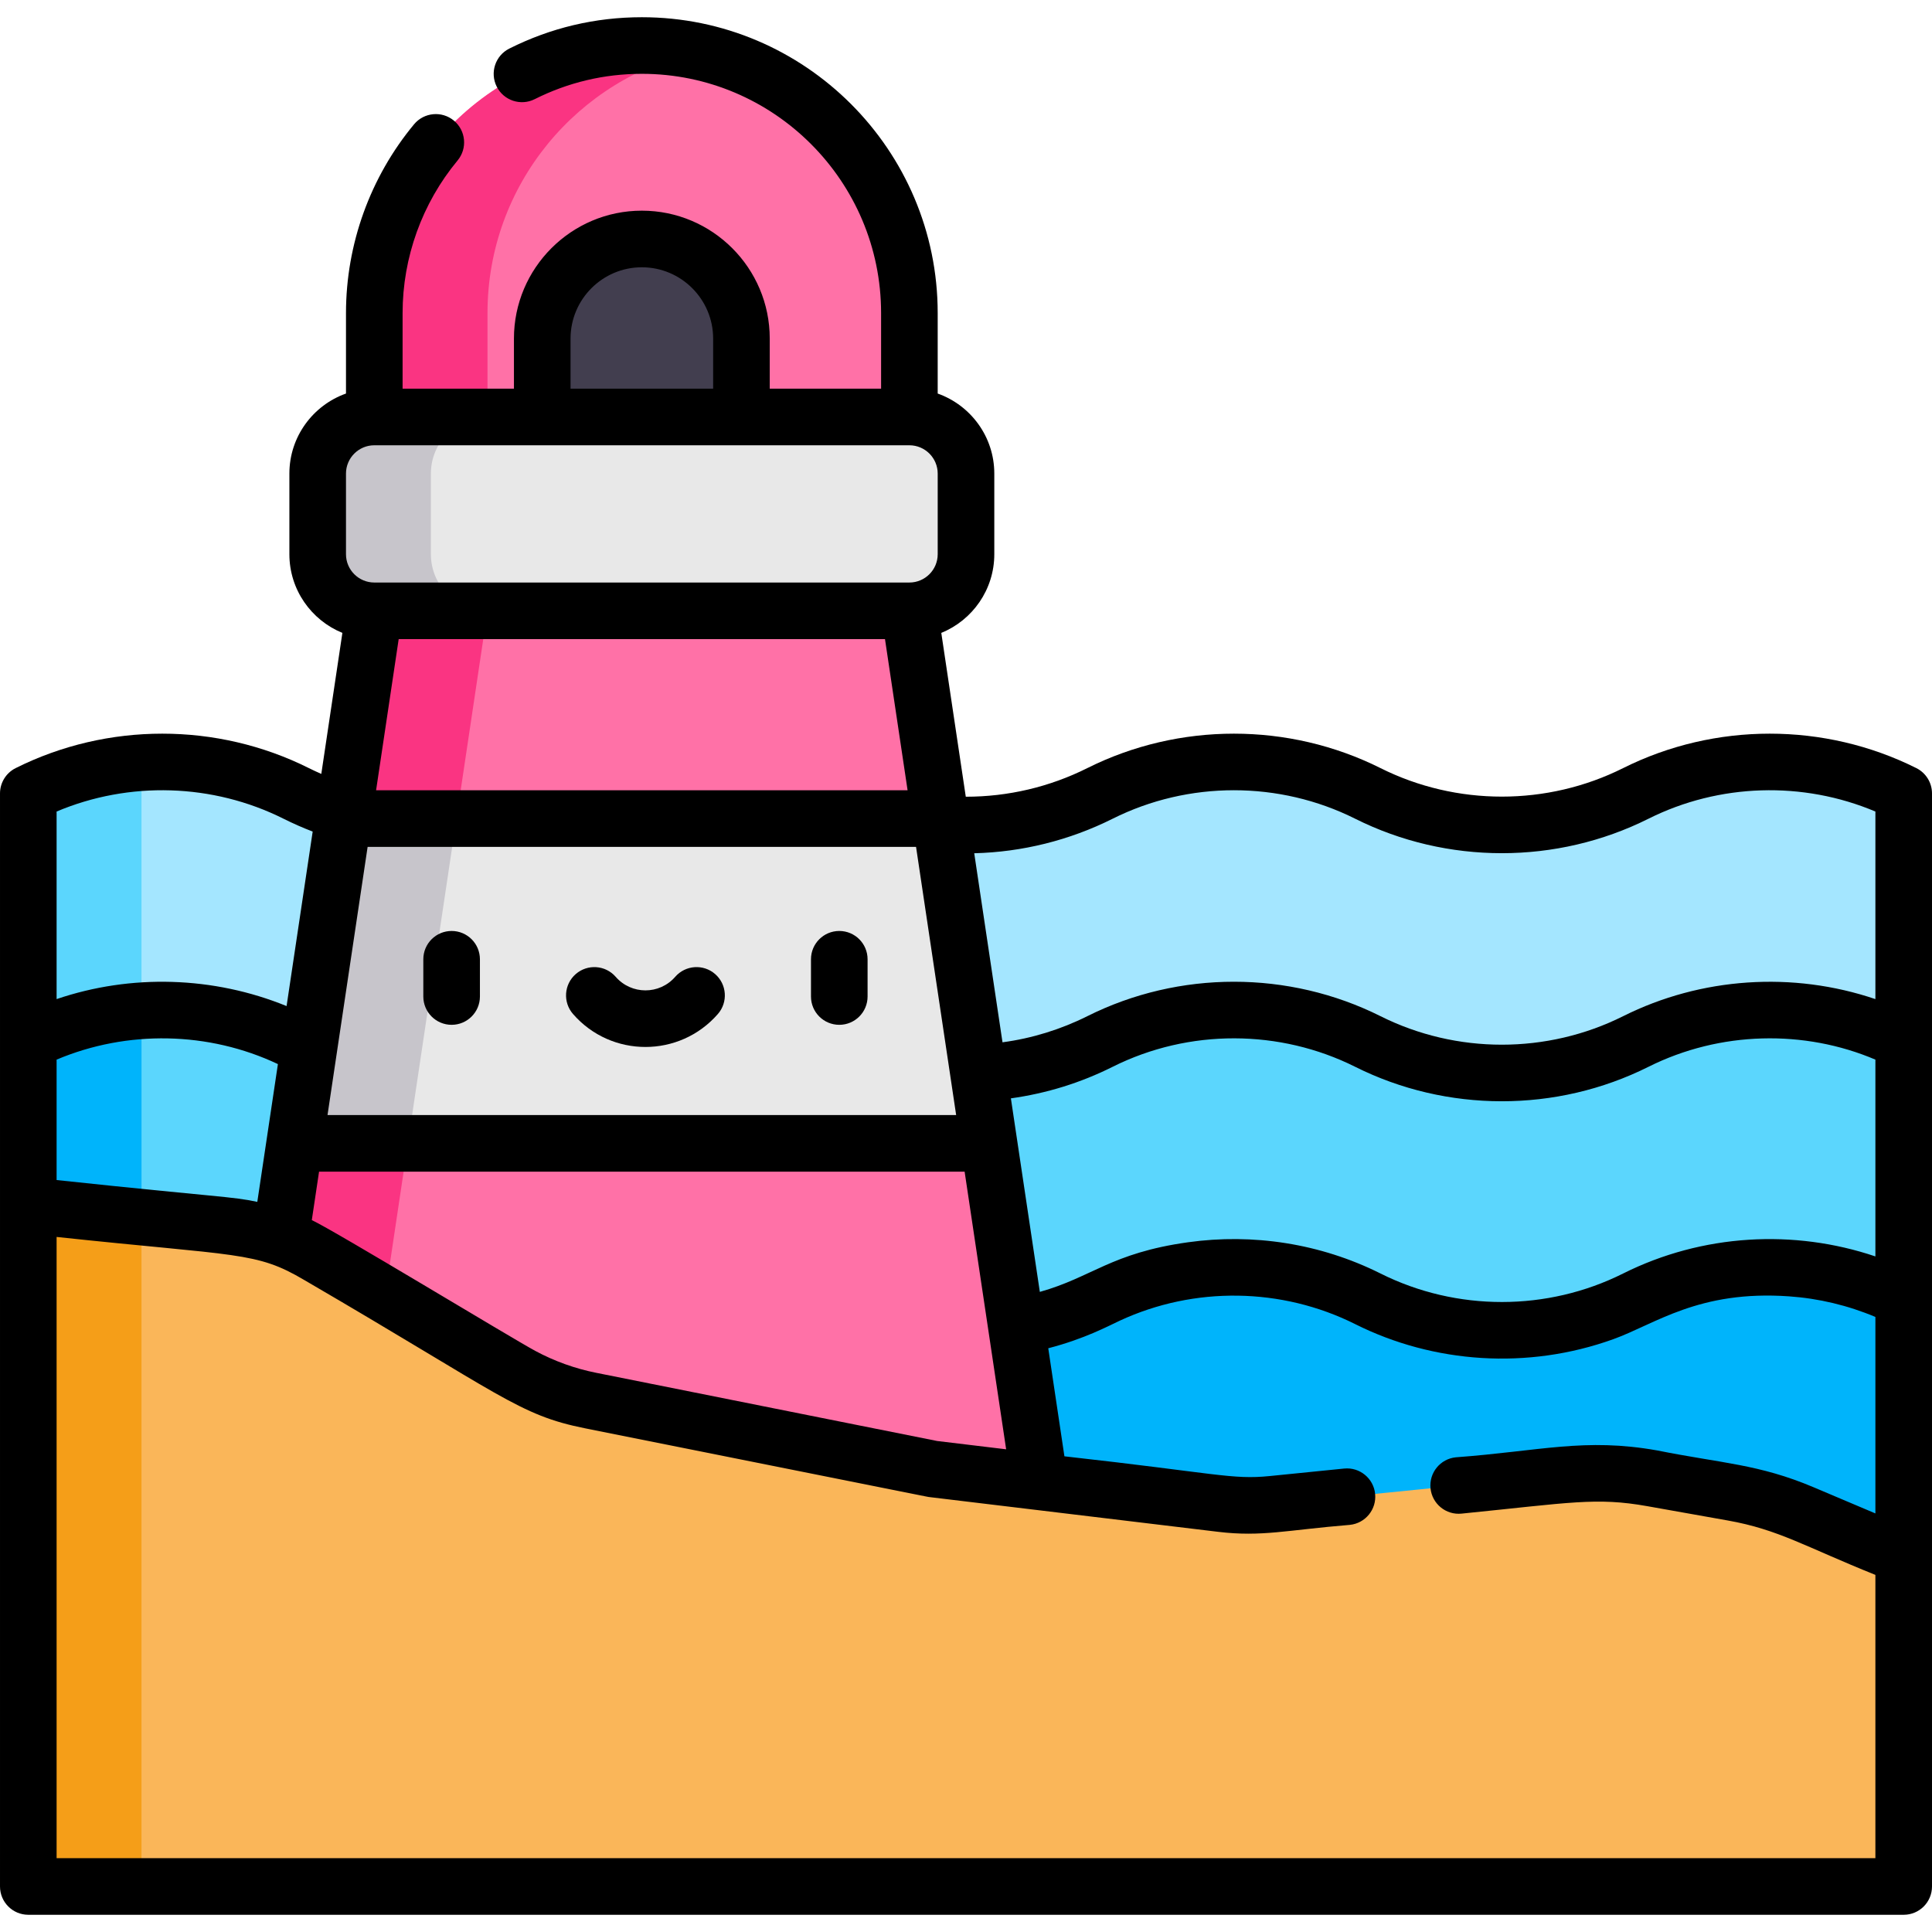 <svg id="Capa_1" enable-background="new 0 0 512 512" height="512" viewBox="0 0 512 512" width="512" xmlns="http://www.w3.org/2000/svg"><path d="m504.5 278.458v-68.192c-22.346-11.181-48.654-11.181-71 0-22.346 11.181-48.654 11.181-71 0-22.346-11.181-48.654-11.181-71 0-22.346 11.181-48.654 11.181-71 0-22.346-11.181-48.654-11.181-71 0-22.346 11.181-48.654 11.181-71 0-22.346-11.181-48.654-11.181-71 0v68.192l44.591 29.903h398.446z" fill="#a4e6ff"/><path d="m37.5 293.81v-91.73c-10.31.716-20.512 3.439-30 8.187v68.192l40.805 27.364z" fill="#5bd6fd"/><path d="m7.5 319.501v-43.492c22.346-11.181 48.654-11.181 71 0 22.346 11.181 48.654 11.181 71 0 22.346-11.181 48.654-11.181 71 0 22.346 11.181 48.654 11.181 71 0 22.346-11.181 48.654-11.181 71 0 22.346 11.181 48.654 11.181 71 0 22.346-11.181 48.654-11.181 71 0v68.191l-174.033 40.238z" fill="#5bd6fd"/><path d="m504.5 412.392v-68.192c-22.346-11.181-48.654-11.181-71 0-22.346 11.181-48.654 11.181-71 0-22.346-11.181-48.654-11.181-71 0-22.346 11.181-48.654 11.181-71 0-20.073-10.044-43.342-11.059-64.065-3.058.032.007.064.015.097.022v91.899h304.723z" fill="#00b4fb"/><path d="m37.5 267.822c-10.31.716-20.512 3.439-30 8.187v43.493l30 6.032z" fill="#00b4fb"/><path d="m170.094 12.064c-39.159 0-70.903 31.744-70.903 70.903v46.951h141.807v-46.951c0-39.159-31.745-70.903-70.904-70.903z" fill="#ff71a7"/><path d="m185.094 13.668c-4.837-1.042-9.852-1.604-15-1.604-39.159 0-70.903 31.745-70.903 70.903v46.951h30v-46.951c0-34.011 23.951-62.415 55.903-69.299z" fill="#fa3482"/><path d="m170.094 63.331c-14.577 0-26.394 11.817-26.394 26.394v40.192h52.788v-40.192c.001-14.577-11.817-26.394-26.394-26.394z" fill="#423e4f"/><path d="m249.225 216.931-79.132 16.39-79.132-16.39 8.232-55.059 70.9-25.685 70.9 25.685z" fill="#ff71a7"/><path d="m120.961 216.931 8.232-55.059h-30l-8.232 55.059z" fill="#fa3482"/><path d="m278.054 409.722h-215.923l15.959-106.719 92.003-17.434 92.003 17.434z" fill="#ff71a7"/><path d="m78.089 303.003-15.958 106.719h30l15.958-106.719z" fill="#fa3482"/><path d="m262.096 303.003h-184.006l12.871-86.072h158.264z" fill="#e8e8e8"/><path d="m90.961 216.931-12.872 86.072h30l12.872-86.072z" fill="#c7c5cb"/><path d="m504.5 412.392v87.545h-497v-180.436l52.969 5.376c8.49.862 16.69 3.562 24.031 7.912l51.415 30.468c6.377 3.779 13.348 6.452 20.616 7.906l90.617 18.124 76.561 9.213c4.491.541 9.029.584 13.53.131l77.012-7.76c7.873-.793 15.818-.493 23.609.893l21.347 3.796c6.347 1.129 12.548 2.967 18.484 5.481z" fill="#fab659"/><path d="m7.5 319.501v180.435h30v-177.39z" fill="#f59e18"/><path d="m240.998 110.504h-141.807c-8.286 0-15.002 6.717-15.002 15.002v21.366c0 8.286 6.717 15.002 15.002 15.002h141.807c8.286 0 15.002-6.717 15.002-15.002v-21.366c0-8.286-6.717-15.002-15.002-15.002z" fill="#e8e8e8"/><path d="m114.189 146.872v-21.366c0-8.286 6.717-15.002 15.002-15.002h-30c-8.286 0-15.002 6.717-15.002 15.002v21.366c0 8.286 6.717 15.002 15.002 15.002h30c-8.286 0-15.002-6.716-15.002-15.002z" fill="#c7c5cb"/><path d="m119.684 246.716c-4.142 0-7.5 3.358-7.5 7.5v9.871c0 4.142 3.358 7.5 7.5 7.5s7.5-3.358 7.5-7.5v-9.871c0-4.142-3.358-7.5-7.5-7.5z"/><path d="m222.418 246.716c-4.142 0-7.5 3.358-7.5 7.5v9.871c0 4.142 3.358 7.5 7.5 7.5s7.5-3.358 7.5-7.5v-9.871c0-4.142-3.358-7.5-7.5-7.5z"/><path d="m189.521 258.138c-3.123-2.721-7.86-2.396-10.582.727-4.18 4.797-11.6 4.791-15.776.001-2.721-3.124-7.459-3.448-10.582-.728s-3.448 7.458-.727 10.581c10.156 11.658 28.246 11.645 38.394.001 2.721-3.123 2.396-7.86-.727-10.582z"/><path d="m507.856 203.559c-24.331-12.174-53.381-12.174-77.712 0-20.127 10.07-44.16 10.07-64.288 0-24.33-12.174-53.381-12.174-77.712 0-10.02 5.013-21.044 7.59-32.202 7.58l-6.491-43.418c8.23-3.349 14.049-11.43 14.049-20.849v-21.366c0-9.778-6.272-18.116-15.002-21.212v-21.327c0-43.232-35.171-78.403-78.403-78.403-12.323 0-24.142 2.797-35.128 8.313-3.702 1.858-5.196 6.366-3.337 10.068 1.858 3.702 6.367 5.195 10.068 3.337 8.878-4.458 18.433-6.718 28.397-6.718 34.961 0 63.403 28.443 63.403 63.403v20.037h-29.509v-13.279c0-18.689-15.205-33.894-33.895-33.894s-33.894 15.205-33.894 33.894v13.278h-29.509v-20.036c0-14.747 5.177-29.11 14.577-40.444 2.644-3.188 2.203-7.916-.985-10.561-3.188-2.644-7.916-2.203-10.561.985-11.627 14.02-18.031 31.783-18.031 50.019v21.327c-8.731 3.096-15.002 11.434-15.002 21.212v21.366c0 9.418 5.818 17.498 14.046 20.848l-5.587 37.372c-1.111-.487-2.212-.992-3.292-1.532-24.331-12.174-53.381-12.174-77.712 0-2.54 1.271-4.144 3.867-4.144 6.707v289.67c0 4.142 3.358 7.5 7.5 7.5h497c4.142 0 7.5-3.358 7.5-7.5 0-64.384 0-231.397 0-289.67 0-2.84-1.604-5.436-4.144-6.707zm-77.712 133.934c-20.05 10.032-44.08 10.109-64.288 0-16.008-8.011-33.908-10.674-51.01-8.28-20.433 2.853-25.441 9.273-39.28 13.151-12.92-86.395-.103-.69-7.67-51.289 9.475-1.324 18.456-4.103 26.96-8.359 20.269-10.142 44.322-9.988 64.288 0 24.231 12.127 53.287 12.22 77.712 0 19.006-9.513 41.358-9.904 60.144-1.904v52.152c-21.582-7.288-45.846-5.989-66.856 4.529zm-288.259 20.524c-6.206-3.333-53.115-31.821-59.253-34.676.164-1.094 1.701-11.372 1.92-12.838h171.083c9.708 64.917 1.103 7.376 11.003 73.575l-18.303-2.203-90.331-18.066c-5.649-1.13-11.06-3.076-16.119-5.792zm-126.885-45.294v-31.912c18.724-7.908 40.326-7.485 58.648 1.184l-5.46 36.513c-6.923-1.467-9.44-1.126-53.188-5.785zm90.654-143.348h128.878l5.988 40.056h-140.854zm-8.231 55.055h145.339l9.122 60.996c1.6 10.698 1.476 9.867 1.507 10.076h-166.596zm197.433-7.457c20.127-10.071 44.16-10.071 64.288 0 24.33 12.173 53.381 12.174 77.712 0 18.765-9.389 40.92-10.025 60.144-1.909v49.708c-21.896-7.432-46.238-5.793-66.856 4.529-20.127 10.071-44.16 10.07-64.288-.001-24.331-12.174-53.38-12.173-77.712.001-7.015 3.507-14.717 5.891-22.47 6.917-10.399-69.543-6.271-41.934-7.491-50.098 12.713-.318 25.236-3.424 36.673-9.147zm-143.656-127.248c0-10.418 8.476-18.894 18.895-18.894s18.895 8.476 18.895 18.894v13.278h-37.79zm-59.511 35.78c0-4.136 3.364-7.501 7.5-7.502.117 0 141.919 0 141.812 0 4.136.001 7.5 3.366 7.5 7.502v21.366c0 4.137-3.365 7.502-7.502 7.502-26.473 0-145.778 0-141.809 0-4.136-.001-7.5-3.366-7.5-7.502v-21.366zm-76.689 89.559c19.225-8.117 41.381-7.479 60.145 1.909 2.507 1.254 5.088 2.391 7.718 3.401l-6.916 46.244c-19.36-7.897-41.202-8.562-60.947-1.847v-49.707zm0 277.373v-164.637c48.412 5.179 52.794 3.807 65.676 11.441 52.493 30.56 56.701 35.739 74.385 39.276 94.832 18.959 90.631 18.148 91.192 18.216l76.561 9.213c11.593 1.396 18.195-.473 34.899-1.84 4.121-.416 7.125-4.093 6.71-8.214-.416-4.131-4.109-7.127-8.214-6.71l-19.721 1.987c-9.988 1.006-14.091-.734-54.406-5.232-1.068-7.14-3.317-22.179-4.282-28.634 9.663-2.505 15.92-5.902 18.954-7.311 19.727-9.146 42.891-8.841 62.39.915 20.788 10.414 45.704 12.16 68.385 3.995 11.157-4.016 22.645-13.057 46.615-11.357 7.853.553 15.592 2.396 22.856 5.459v52.068l-16.384-6.937c-14.53-6.151-24.329-6.323-41.443-9.755-19.221-3.417-30.944.159-53.36 1.819-4.121.415-7.125 4.093-6.71 8.214.416 4.121 4.091 7.127 8.214 6.71 28.895-2.896 35.651-4.389 49.23-1.975l21.347 3.796c13.475 2.397 20.445 6.92 39.105 14.417v75.076z"/></svg>